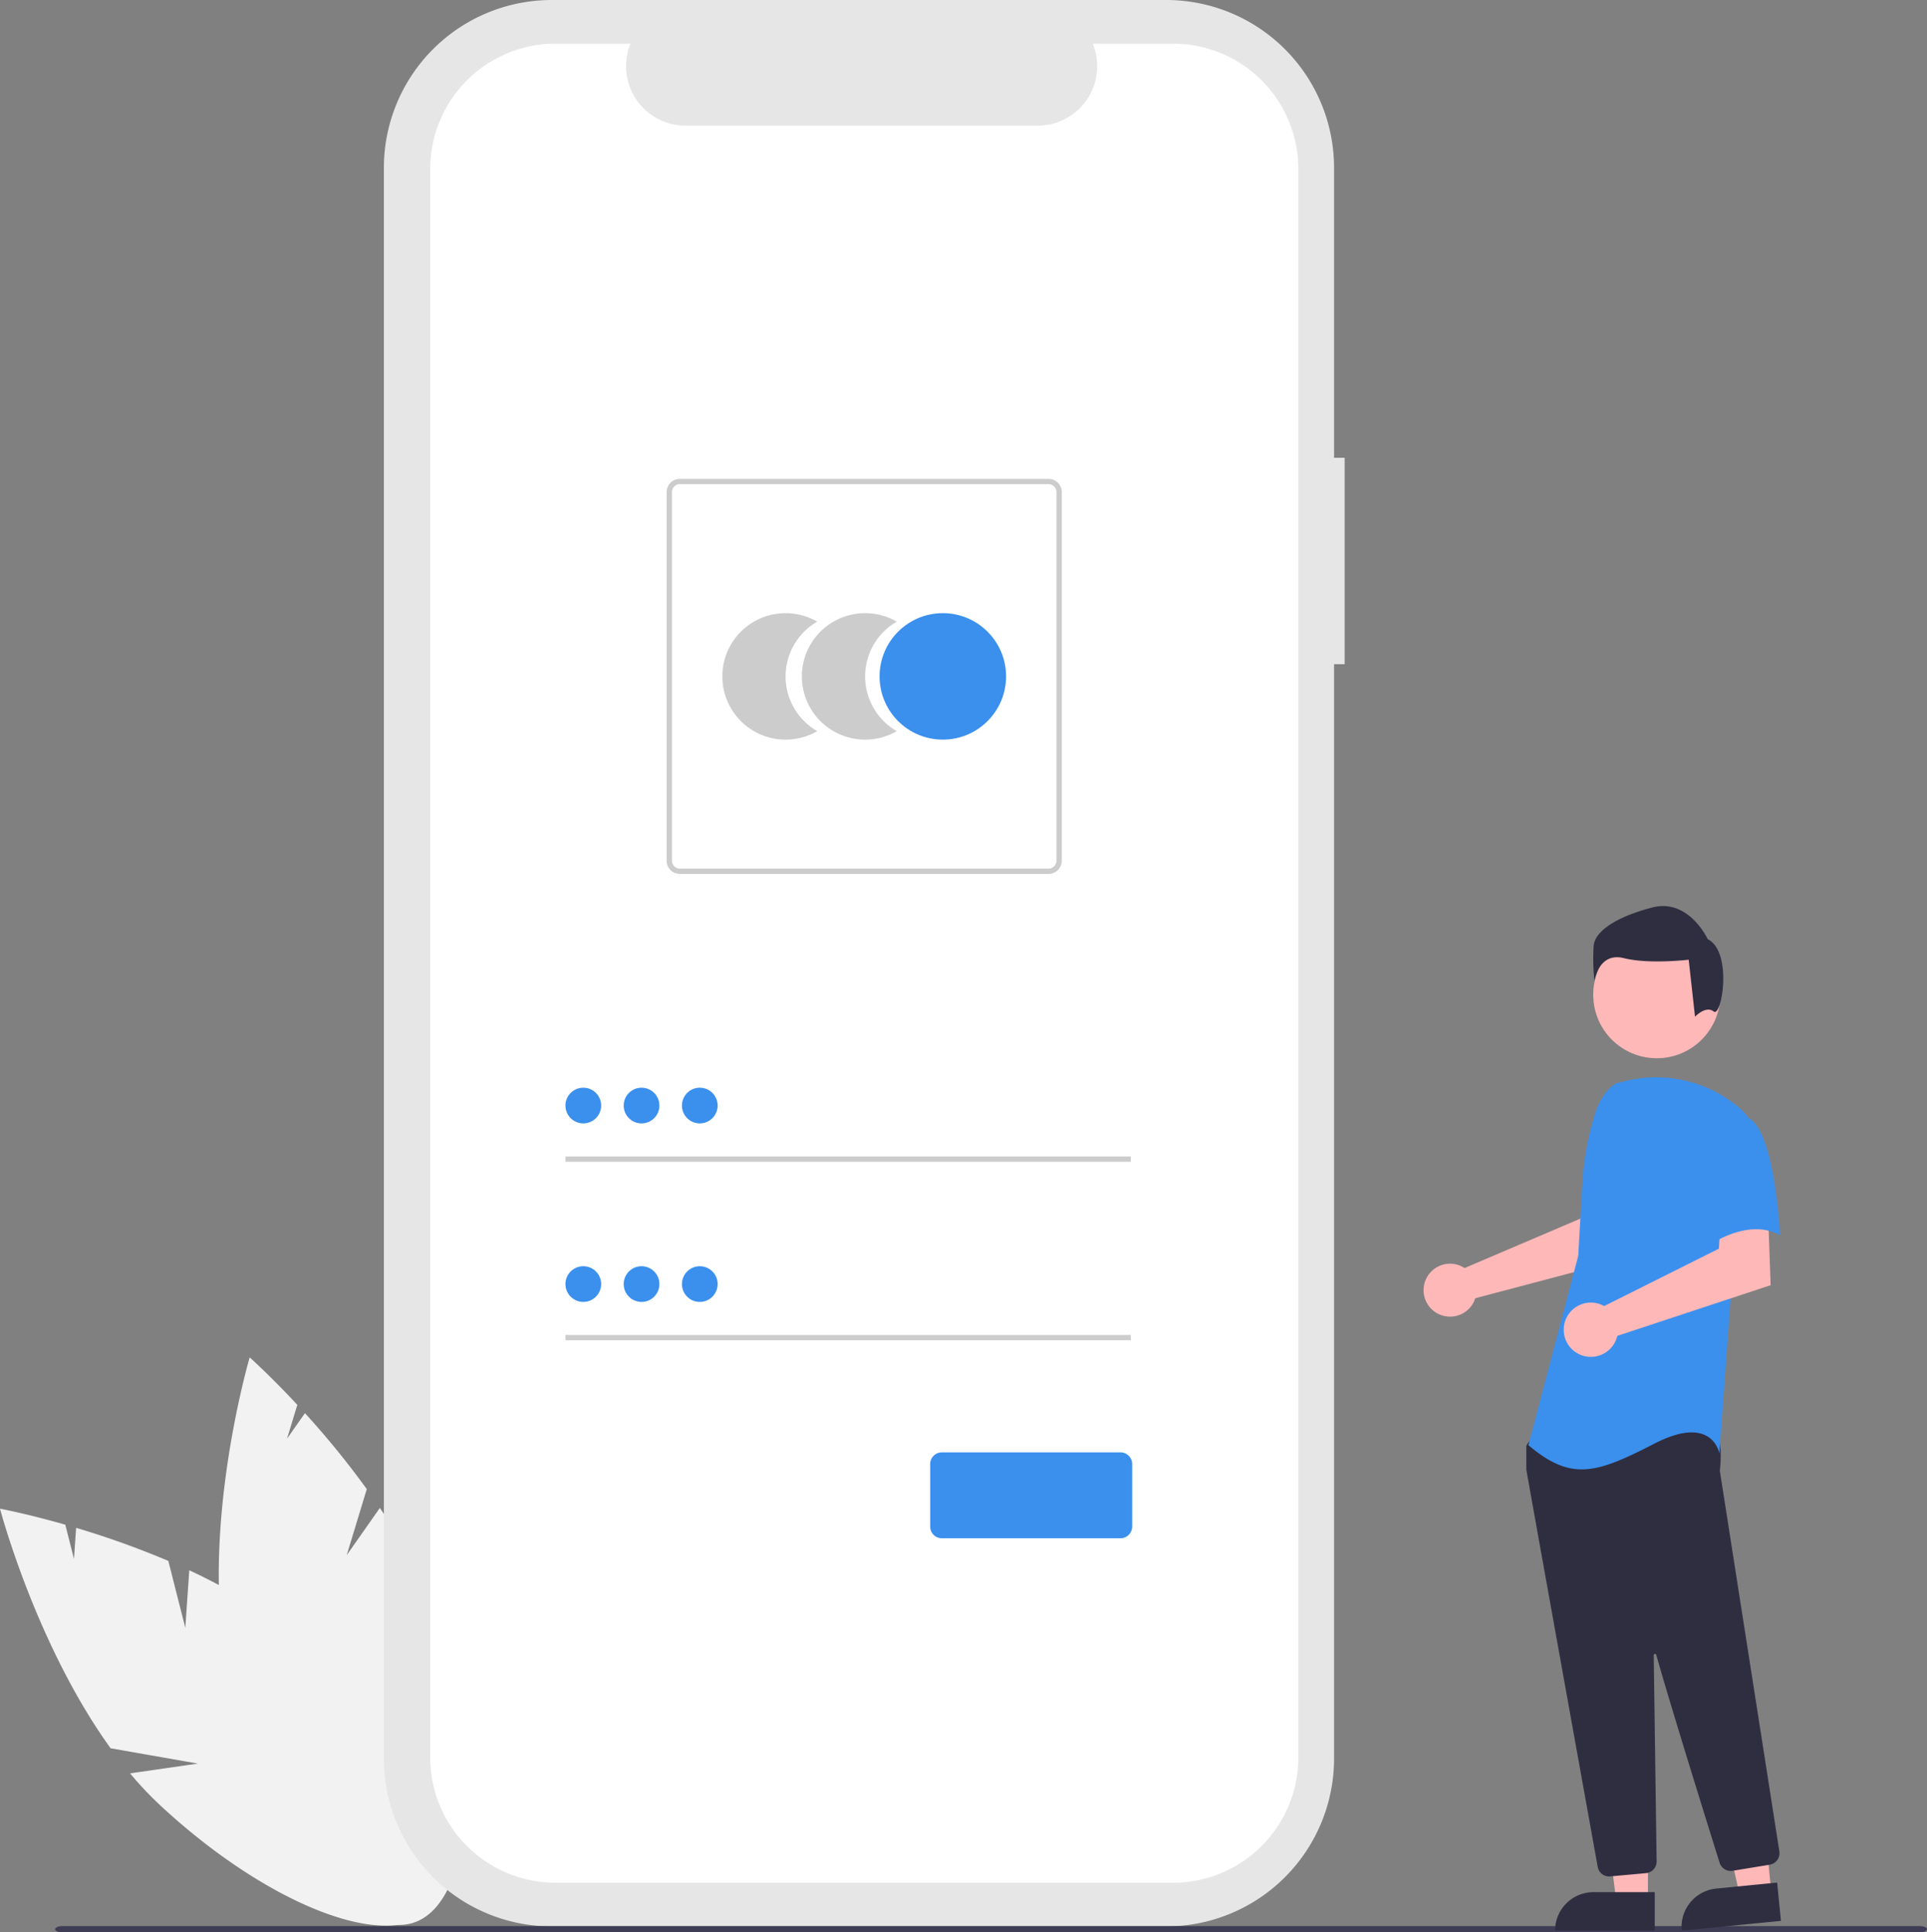 <svg xmlns="http://www.w3.org/2000/svg" data-name="Layer 1" width="744.848" height="747.077"
  viewBox="0 0 744.848 747.077" xmlns:xlink="http://www.w3.org/1999/xlink">
  <rect x="0" y="0" width="744.848" height="747.077" fill="#808080" stroke="none"/>
  <path id="fa3b9e12-7275-481e-bee9-64fd9595a50d-294" data-name="Path 1"
    d="M299.205,705.809l-6.56-25.872a335.967,335.967,0,0,0-35.643-12.788l-.828,12.024-3.358-13.247c-15.021-4.294-25.24-6.183-25.24-6.183s13.8,52.489,42.754,92.617l33.734,5.926-26.207,3.779a135.926,135.926,0,0,0,11.719,12.422c42.115,39.092,89.024,57.028,104.773,40.06s-5.625-62.412-47.74-101.5c-13.056-12.119-29.457-21.844-45.875-29.5Z"
    transform="translate(-227.576 -76.461)" fill="#f2f2f2" />
  <path id="bde08021-c30f-4979-a9d8-cb90b72b5ca2-295" data-name="Path 2"
    d="M361.591,677.706l7.758-25.538a335.94,335.94,0,0,0-23.9-29.371l-6.924,9.865,3.972-13.076c-10.641-11.436-18.412-18.335-18.412-18.335s-15.315,52.067-11.275,101.384l25.815,22.51-24.392-10.312a135.919,135.919,0,0,0,3.614,16.694c15.846,55.234,46.731,94.835,68.983,88.451s27.446-56.335,11.6-111.569c-4.912-17.123-13.926-33.926-24.023-48.965Z"
    transform="translate(-227.576 -76.461)" fill="#f2f2f2" />
  <path id="b3ac2088-de9b-4f7f-bc99-0ed9705c1a9d-296" data-name="Path 22"
    d="M747.327,253.445h-4.092v-112.1a64.883,64.883,0,0,0-64.883-64.883H440.845a64.883,64.883,0,0,0-64.883,64.883v615a64.883,64.883,0,0,0,64.883,64.883H678.352a64.883,64.883,0,0,0,64.882-64.883v-423.105h4.092Z"
    transform="translate(-227.576 -76.461)" fill="#e6e6e6" />
  <path id="b2715b96-3117-487c-acc0-20904544b5b7-297" data-name="Path 23"
    d="M680.97,93.335h-31a23.02,23.02,0,0,1-21.316,31.714H492.589a23.02,23.02,0,0,1-21.314-31.714H442.319a48.454,48.454,0,0,0-48.454,48.454v614.107a48.454,48.454,0,0,0,48.454,48.454H680.97a48.454,48.454,0,0,0,48.454-48.454h0V141.788a48.454,48.454,0,0,0-48.454-48.453Z"
    transform="translate(-227.576 -76.461)" fill="#fff" />
  <path id="b06d66ec-6c84-45dd-8c27-1263a6253192-298" data-name="Path 6"
    d="M531.234,337.965a24.437,24.437,0,0,1,12.23-21.174,24.45,24.45,0,1,0,0,42.345A24.434,24.434,0,0,1,531.234,337.965Z"
    transform="translate(-227.576 -76.461)" fill="#ccc" />
  <path id="e73810fe-4cf4-40cc-8c7c-ca544ce30bd4-299" data-name="Path 7"
    d="M561.971,337.965a24.436,24.436,0,0,1,12.23-21.174,24.45,24.45,0,1,0,0,42.345A24.434,24.434,0,0,1,561.971,337.965Z"
    transform="translate(-227.576 -76.461)" fill="#ccc" />
  <circle id="a4813fcf-056e-4514-bb8b-e6506f49341f" data-name="Ellipse 1" cx="364.434"
    cy="261.502" r="24.45" fill="#3b90ee" />
  <path id="bbe451c3-febc-41ba-8083-4c8307a2e73e-300" data-name="Path 8"
    d="M632.872,414.33h-142.5a5.123,5.123,0,0,1-5.117-5.117v-142.5a5.123,5.123,0,0,1,5.117-5.117h142.5a5.123,5.123,0,0,1,5.117,5.117v142.5A5.123,5.123,0,0,1,632.872,414.33Zm-142.5-150.686a3.073,3.073,0,0,0-3.07,3.07v142.5a3.073,3.073,0,0,0,3.07,3.07h142.5a3.073,3.073,0,0,0,3.07-3.07v-142.5a3.073,3.073,0,0,0-3.07-3.07Z"
    transform="translate(-227.576 -76.461)" fill="#ccc" />
  <rect id="bb28937d-932f-4fdf-befe-f406e51091fe" data-name="Rectangle 1" x="218.562"
    y="447.102" width="218.552" height="2.047" fill="#ccc" />
  <circle id="fcef55fc-4968-45b2-93bb-1a1080c85fc7" data-name="Ellipse 2" cx="225.464"
    cy="427.42" r="6.902" fill="#3b90ee" />
  <rect id="ff33d889-4c74-4b91-85ef-b4882cc8fe76" data-name="Rectangle 2" x="218.562"
    y="516.118" width="218.552" height="2.047" fill="#ccc" />
  <circle id="e8fa0310-b872-4adf-aedd-0c6eda09f3b8" data-name="Ellipse 3" cx="225.464"
    cy="496.437" r="6.902" fill="#3b90ee" />
  <path
    d="M660.69,671.172H591.622a4.505,4.505,0,0,1-4.5-4.5v-24.208a4.505,4.505,0,0,1,4.5-4.5h69.068a4.505,4.505,0,0,1,4.5,4.5v24.208A4.505,4.505,0,0,1,660.69,671.172Z"
    transform="translate(-227.576 -76.461)" fill="#3b90ee" />
  <circle id="e12ee00d-aa4a-4413-a013-11d20b7f97f7" data-name="Ellipse 7" cx="247.978"
    cy="427.42" r="6.902" fill="#3b90ee" />
  <circle id="f58f497e-6949-45c8-be5f-eee2aa0f6586" data-name="Ellipse 8" cx="270.492"
    cy="427.42" r="6.902" fill="#3b90ee" />
  <circle id="b4d4939a-c6e6-4f4d-ba6c-e8b05485017d" data-name="Ellipse 9" cx="247.978"
    cy="496.437" r="6.902" fill="#3b90ee" />
  <circle id="aff120b1-519b-4e96-ac87-836aa55663de" data-name="Ellipse 10" cx="270.492"
    cy="496.437" r="6.902" fill="#3b90ee" />
  <path id="f1094013-1297-477a-ac57-08eac07c4bd5-301" data-name="Path 88"
    d="M969.642,823.539H251.656c-1.537,0-2.782-.546-2.782-1.218s1.245-1.219,2.782-1.219H969.642c1.536,0,2.782.546,2.782,1.219S971.178,823.539,969.642,823.539Z"
    transform="translate(-227.576 -76.461)" fill="#3f3d56" />
  <path
    d="M792.253,565.923a10.094,10.094,0,0,1,1.411.787l44.852-19.143,1.601-11.815,17.922-.11-1.059,27.098-59.2,15.656a10.608,10.608,0,0,1-.447,1.208,10.235,10.235,0,1,1-5.079-13.682Z"
    transform="translate(-227.576 -76.461)" fill="#ffb8b8" />
  <polygon points="636.98 735.021 624.72 735.021 618.888 687.733 636.982 687.734 636.98 735.021"
    fill="#ffb8b8" />
  <path
    d="M615.963,731.518h23.644a0,0,0,0,1,0,0v14.887a0,0,0,0,1,0,0H601.076a0,0,0,0,1,0,0v0A14.887,14.887,0,0,1,615.963,731.518Z"
    fill="#2f2e41" />
  <polygon points="684.66 731.557 672.459 732.759 662.018 686.271 680.025 684.497 684.66 731.557"
    fill="#ffb8b8" />
  <path
    d="M891.686,806.128h23.644a0,0,0,0,1,0,0v14.887a0,0,0,0,1,0,0H876.799a0,0,0,0,1,0,0v0A14.887,14.887,0,0,1,891.686,806.128Z"
    transform="translate(-303.009 15.291) rotate(-5.625)" fill="#2f2e41" />
  <circle cx="640.393" cy="384.574" r="24.561" fill="#ffb8b8" />
  <path
    d="M849.556,801.919a4.471,4.471,0,0,1-4.415-3.697c-6.346-35.226-27.088-150.405-27.584-153.596a1.427,1.427,0,0,1-.016-.222v-8.588a1.489,1.489,0,0,1,.279-.872l2.74-3.838a1.478,1.478,0,0,1,1.144-.625c15.622-.732,66.784-2.879,69.256.209h0c2.482,3.104,1.605,12.507,1.404,14.36l.01.193,22.985,146.995a4.512,4.512,0,0,1-3.715,5.135l-14.356,2.365a4.521,4.521,0,0,1-5.025-3.093c-4.44-14.188-19.329-61.918-24.489-80.387a.499.499,0,0,0-.98.139c.258,17.605.881,62.523,1.096,78.037l.023,1.671a4.518,4.518,0,0,1-4.093,4.536l-13.844,1.258C849.836,801.914,849.695,801.919,849.556,801.919Z"
    transform="translate(-227.576 -76.461)" fill="#2f2e41" />
  <path id="ae7af94f-88d7-4204-9f07-e3651de85c05-302" data-name="Path 99"
    d="M852.381,495.254c-4.286,2.548-6.851,7.23-8.323,11.995a113.681,113.681,0,0,0-4.884,27.159l-1.556,27.6-19.255,73.17c16.689,14.121,26.315,10.912,48.78-.639s25.032,3.851,25.032,3.851l4.492-62.258,6.418-68.032a30.164,30.164,0,0,0-4.861-4.674,49.658,49.658,0,0,0-42.442-8.995Z"
    transform="translate(-227.576 -76.461)" fill="#3b90ee" />
  <path
    d="M846.127,580.7a10.526,10.526,0,0,1,1.501.704l44.348-22.197.736-12.026,18.294-1.261.98,27.413L852.72,592.932a10.496,10.496,0,1,1-6.593-12.232Z"
    transform="translate(-227.576 -76.461)" fill="#ffb8b8" />
  <path id="a6768b0e-63d0-4b31-8462-9b2e0b00f0fd-303" data-name="Path 101"
    d="M902.766,508.412c10.912,3.851,12.834,45.574,12.834,45.574-12.837-7.06-28.241,4.493-28.241,4.493s-3.209-10.912-7.06-25.032a24.53,24.53,0,0,1,5.134-23.106S891.854,504.558,902.766,508.412Z"
    transform="translate(-227.576 -76.461)" fill="#3b90ee" />
  <path id="bfd7963f-0cf8-4885-9d3a-2c00bccda2e3-304" data-name="Path 102"
    d="M889.991,467.531c-3.06-2.448-7.235,2.002-7.235,2.002l-2.448-22.033s-15.301,1.833-25.093-.612-11.323,8.875-11.323,8.875a78.58,78.58,0,0,1-.306-13.771c.612-5.508,8.568-11.017,22.645-14.689S887.652,439.543,887.652,439.543C897.445,444.439,893.051,469.979,889.991,467.531Z"
    transform="translate(-227.576 -76.461)" fill="#2f2e41" />
</svg>